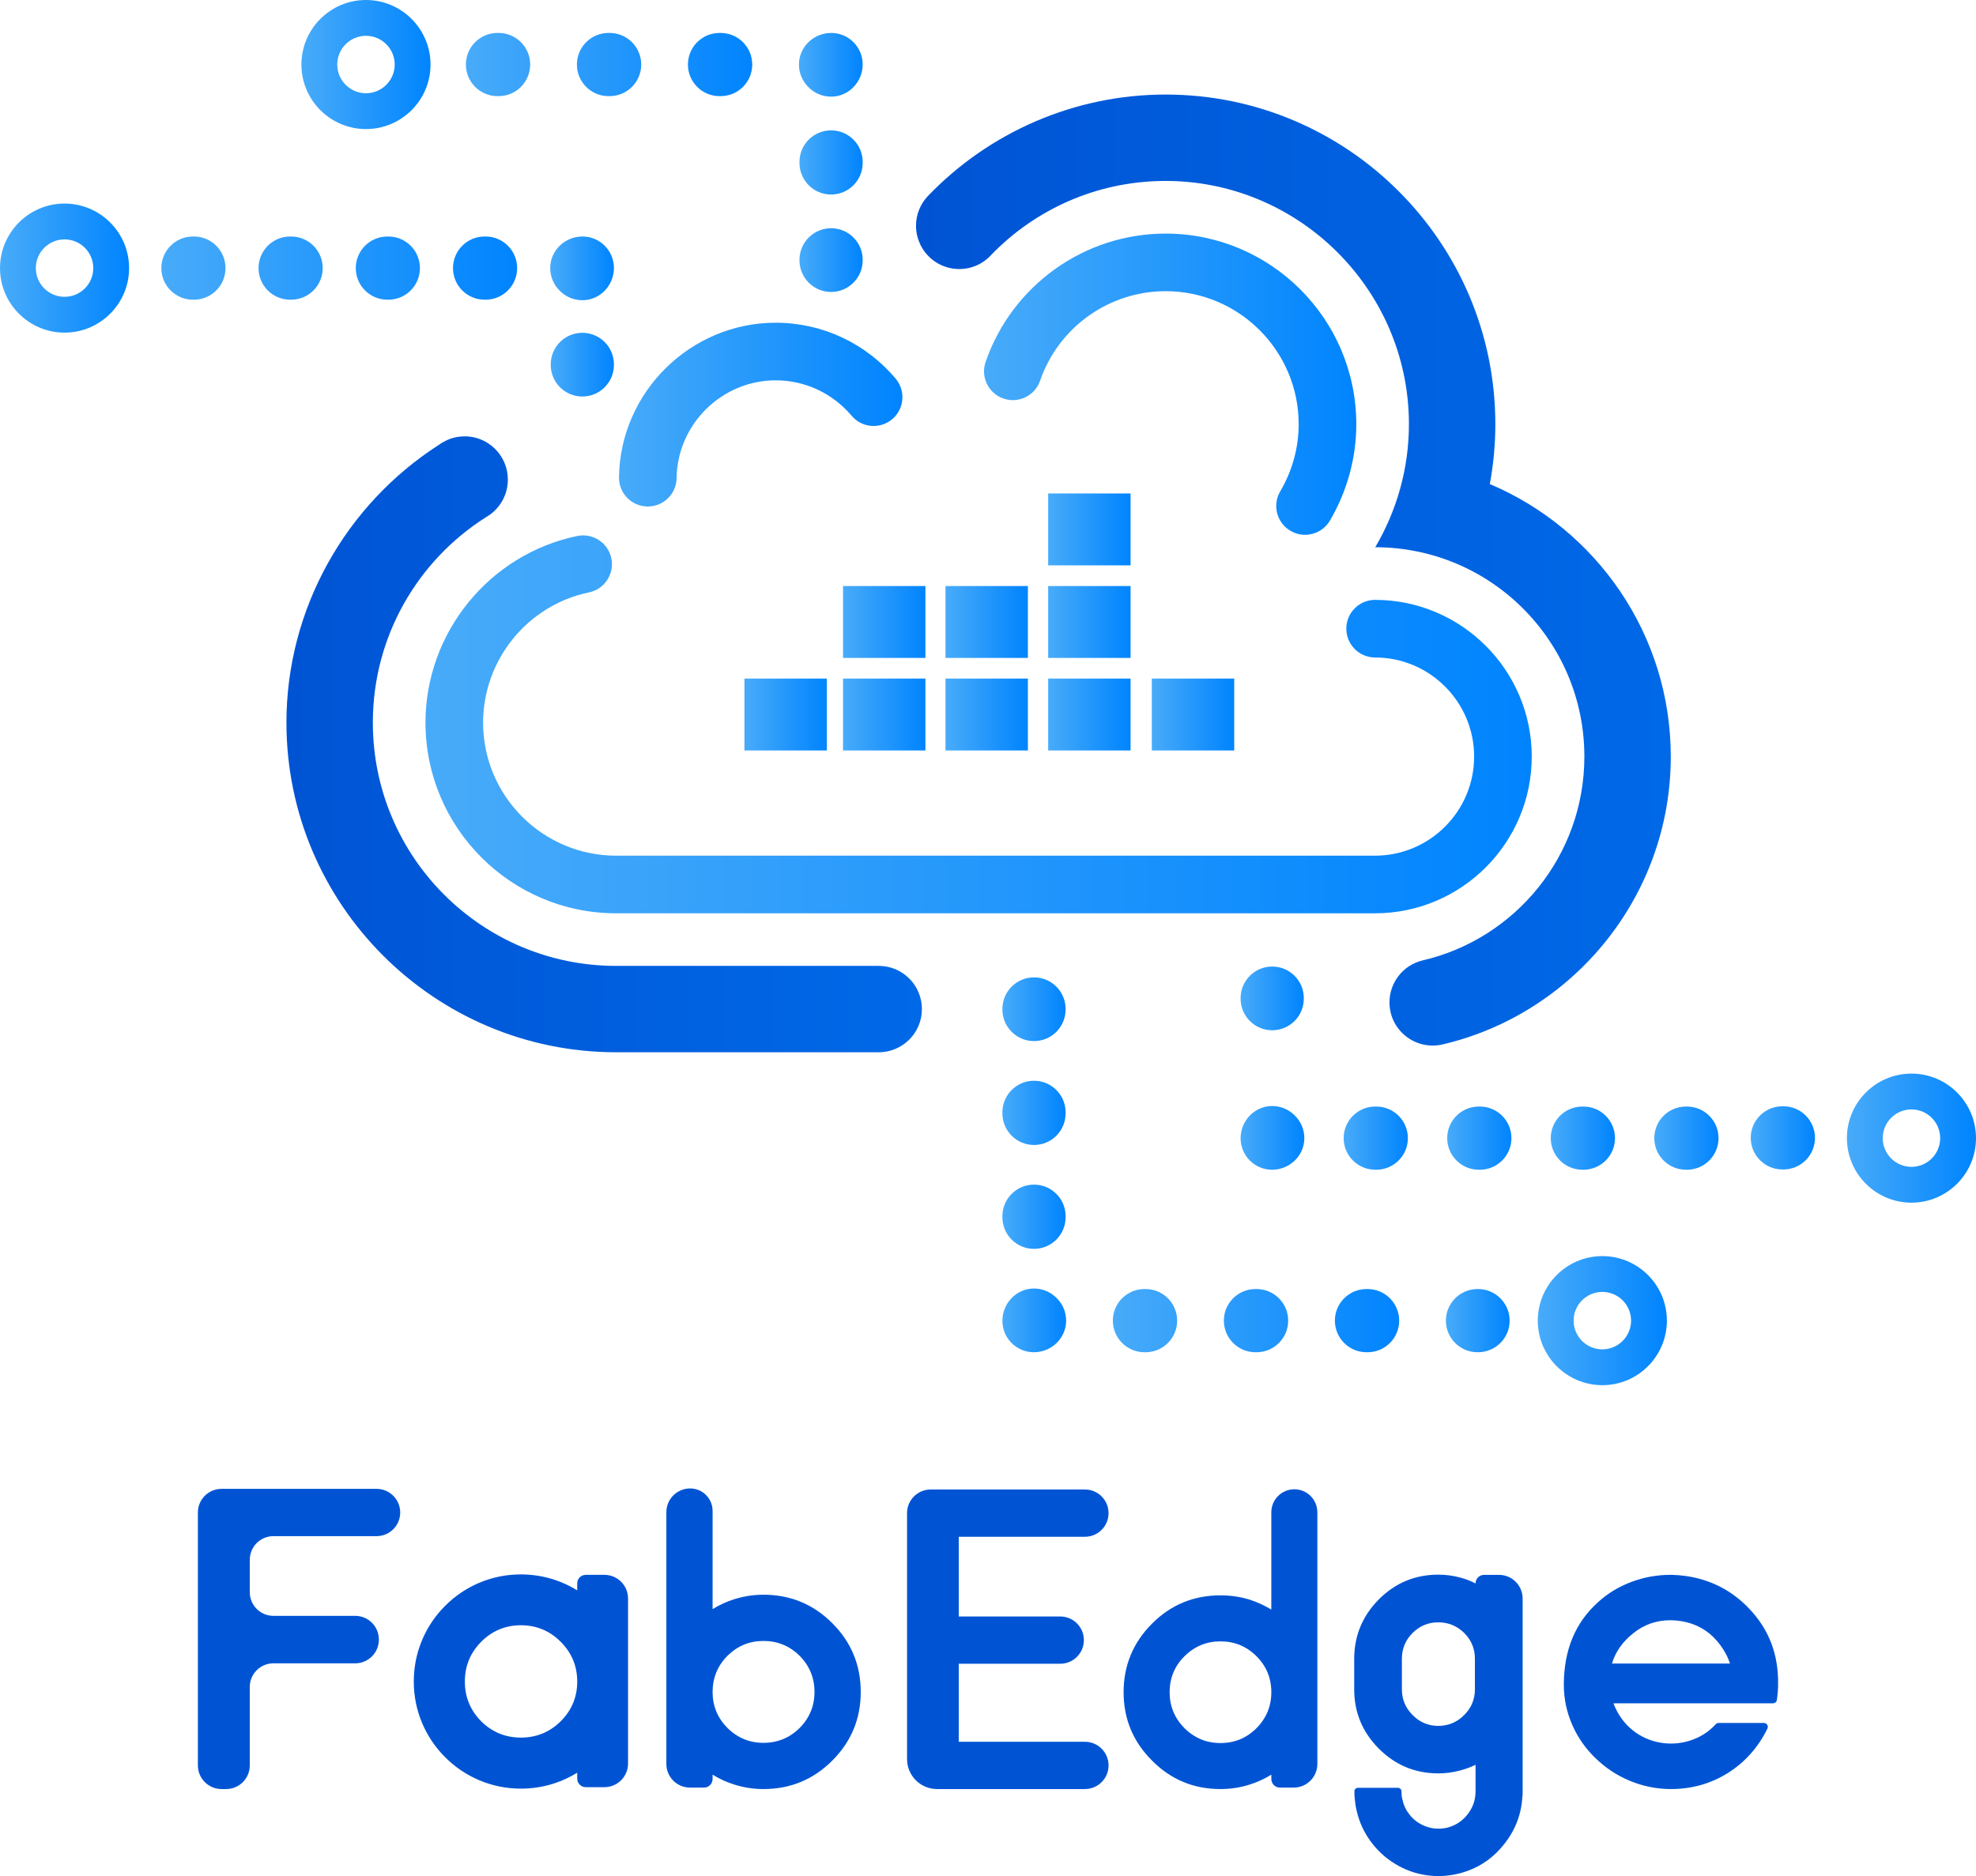 <?xml version="1.0" encoding="utf-8"?>
<!-- Generator: Adobe Illustrator 24.0.1, SVG Export Plug-In . SVG Version: 6.00 Build 0)  -->
<svg version="1.1" id="图层_1" xmlns="http://www.w3.org/2000/svg" xmlns:xlink="http://www.w3.org/1999/xlink" x="0px" y="0px"
	 viewBox="371.49 223.08 1931.35 1834.164" style="enable-background:new 0 0 2674.33 2296.66;" xml:space="preserve">
<style type="text/css">
	.st0{fill:url(#SVGID_1_);}
	.st1{fill:#FFFFFF;}
	.st2{fill:url(#SVGID_2_);}
	.st3{fill:url(#SVGID_3_);}
	.st4{fill:url(#SVGID_4_);}
	.st5{fill:url(#SVGID_5_);}
	.st6{fill:url(#SVGID_6_);}
	.st7{fill:url(#SVGID_7_);}
	.st8{fill:url(#SVGID_8_);}
	.st9{fill:url(#SVGID_9_);}
	.st10{fill:url(#SVGID_10_);}
	.st11{fill:url(#SVGID_11_);}
	.st12{fill:url(#SVGID_12_);}
	.st13{fill:url(#SVGID_13_);}
	.st14{fill:url(#SVGID_14_);}
	.st15{fill:url(#SVGID_15_);}
	.st16{fill:url(#SVGID_16_);}
	.st17{fill:url(#SVGID_17_);}
	.st18{fill:url(#SVGID_18_);}
	.st19{fill:url(#SVGID_19_);}
	.st20{fill:url(#SVGID_20_);}
	.st21{fill:url(#SVGID_21_);}
	.st22{fill:url(#SVGID_22_);}
	.st23{fill:url(#SVGID_23_);}
	.st24{fill:url(#SVGID_24_);}
	.st25{fill:url(#SVGID_25_);}
	.st26{fill:url(#SVGID_26_);}
	.st27{fill:url(#SVGID_27_);}
	.st28{fill:url(#SVGID_28_);}
	.st29{fill:url(#SVGID_29_);}
	.st30{fill:url(#SVGID_30_);}
	.st31{fill:url(#SVGID_31_);}
	.st32{fill:url(#SVGID_32_);}
	.st33{fill:url(#SVGID_33_);}
	.st34{fill:url(#SVGID_34_);}
	.st35{fill:url(#SVGID_35_);}
	.st36{fill:url(#SVGID_36_);}
	.st37{fill:url(#SVGID_37_);}
	.st38{fill:url(#SVGID_38_);}
	.st39{fill:url(#SVGID_39_);}
	.st40{fill:url(#SVGID_40_);}
	.st41{fill:url(#SVGID_41_);}
	.st42{fill:url(#SVGID_42_);}
	.st43{fill:url(#SVGID_43_);}
	.st44{fill:url(#SVGID_44_);}
	.st45{fill:url(#SVGID_45_);}
	.st46{fill:url(#SVGID_46_);}
	.st47{fill:url(#SVGID_47_);}
	.st48{fill:url(#SVGID_48_);}
	.st49{fill:url(#SVGID_49_);}
	.st50{fill:url(#SVGID_50_);}
	.st51{fill:url(#SVGID_51_);}
	.st52{fill:url(#SVGID_52_);}
	.st53{fill:url(#SVGID_53_);}
	.st54{fill:url(#SVGID_54_);}
	.st55{fill:url(#SVGID_55_);}
	.st56{fill:url(#SVGID_56_);}
	.st57{fill:url(#SVGID_57_);}
	.st58{fill:url(#SVGID_58_);}
	.st59{fill:url(#SVGID_59_);}
	.st60{fill:url(#SVGID_60_);}
	.st61{fill:url(#SVGID_61_);}
	.st62{fill:url(#SVGID_62_);}
	.st63{fill:url(#SVGID_63_);}
	.st64{fill:url(#SVGID_64_);}
	.st65{fill:url(#SVGID_65_);}
	.st66{fill:url(#SVGID_66_);}
	.st67{fill:url(#SVGID_67_);}
	.st68{fill:url(#SVGID_68_);}
	.st69{fill:url(#SVGID_69_);}
	.st70{fill:url(#SVGID_70_);}
	.st71{fill:url(#SVGID_71_);}
	.st72{fill:url(#SVGID_72_);}
	.st73{fill:url(#SVGID_73_);}
	.st74{fill:url(#SVGID_74_);}
	.st75{fill:url(#SVGID_75_);}
	.st76{fill:#0054D4;}
	.st77{fill:url(#SVGID_76_);}
	.st78{fill:url(#SVGID_77_);}
	.st79{fill:url(#SVGID_78_);}
</style>
<g>
	<linearGradient id="SVGID_1_" gradientUnits="userSpaceOnUse" x1="787.365" y1="931.219" x2="1868.635" y2="931.219">
		<stop  offset="3.196674e-07" style="stop-color:#48ABF9"/>
		<stop  offset="1" style="stop-color:#0084FE"/>
	</linearGradient>
	<path class="st0" d="M1715.58,809.52h-0.02c-15.53,0-28.17,12.59-28.17,28.13c-0.02,15.57,12.59,28.18,28.13,28.2
		c53.39,0.04,96.79,43.51,96.79,96.89c0,53.43-43.46,96.86-96.89,96.86h-741.7c-71.72,0-130.05-58.31-130.05-130.05
		c0-61.38,43.49-114.93,103.47-127.33c15.21-3.14,25.03-18.05,21.88-33.28c-3.15-15.21-18.03-24.97-33.3-21.87
		c-85.98,17.8-148.36,94.52-148.36,182.48c0,102.77,83.6,186.39,186.35,186.39h741.7c84.49,0,153.21-68.75,153.21-153.21
		C1868.63,878.34,1799.97,809.62,1715.58,809.52L1715.58,809.52z"/>
	<linearGradient id="SVGID_2_" gradientUnits="userSpaceOnUse" x1="1333.29" y1="598.653" x2="1697.154" y2="598.653">
		<stop  offset="3.196674e-07" style="stop-color:#48ABF9"/>
		<stop  offset="1" style="stop-color:#0084FE"/>
	</linearGradient>
	<path class="st2" d="M1352.25,612.72c14.66,5.04,30.71-2.68,35.8-17.4c18.11-52.42,67.44-87.58,122.73-87.58
		c71.72,0,130.04,58.35,130.04,130.05c0,22.89-6.23,45.6-18.04,65.65c-7.89,13.44-3.42,30.69,9.98,38.55
		c4.51,2.66,9.42,3.93,14.25,3.93c9.66,0,19.06-4.95,24.31-13.87c16.9-28.71,25.82-61.32,25.82-94.24
		c0-102.75-83.57-186.37-186.37-186.37c-79.28,0-150,50.46-175.95,125.48C1329.77,591.62,1337.56,607.64,1352.25,612.72
		L1352.25,612.72z"/>
	<linearGradient id="SVGID_3_" gradientUnits="userSpaceOnUse" x1="976.489" y1="628.401" x2="1253.513" y2="628.401">
		<stop  offset="3.196674e-07" style="stop-color:#48ABF9"/>
		<stop  offset="1" style="stop-color:#0084FE"/>
	</linearGradient>
	<path class="st3" d="M1004.26,718.23h0.4c15.38,0,27.93-12.35,28.14-27.79c0.72-52.66,44.19-95.54,96.9-95.54
		c28.59,0,55.59,12.6,74.14,34.62c10.01,11.89,27.75,13.4,39.66,3.41c11.87-10,13.42-27.78,3.41-39.69
		c-29.25-34.71-71.96-54.66-117.21-54.66c-83.35,0-152.08,67.8-153.21,151.13C976.29,705.24,988.7,718.02,1004.26,718.23
		L1004.26,718.23z"/>
	<path d="M800.13,658.19c2.04-1.31,4.11-2.6,6.18-3.87C804.14,655.44,802.07,656.73,800.13,658.19z"/>
	<linearGradient id="SVGID_4_" gradientUnits="userSpaceOnUse" x1="651.45" y1="950.737" x2="1272.576" y2="950.737">
		<stop  offset="4.262232e-07" style="stop-color:#0054D4"/>
		<stop  offset="1" style="stop-color:#0069E7"/>
	</linearGradient>
	<path class="st4" d="M973.72,1167.35c-131.35,0-237.82-106.49-237.82-237.81c0-84.42,44.01-158.51,110.32-200.68
		c1.17-0.66,2.31-1.36,3.41-2.13c11.02-7.63,18.24-20.36,18.24-34.78c0-2.89-0.29-5.72-0.85-8.45c-0.99-4.88-2.82-9.45-5.33-13.57
		c-7.43-12.16-20.82-20.27-36.11-20.27c-5.24,0-10.26,0.96-14.89,2.71c-2.32,0.87-4.52,2.02-6.63,3.33
		c-1.32,0.82-2.63,1.64-3.93,2.48c-90.19,58.03-148.68,159.46-148.68,271.36c0,177.67,144.56,322.25,322.27,322.25h256.63
		c23.32,0,42.22-18.9,42.22-42.22v0c0-23.32-18.9-42.22-42.22-42.22H973.72z"/>
	<path d="M1271.27,462.76l-2.78-7.06C1269.21,458.15,1270.15,460.51,1271.27,462.76z"/>
	<path d="M1340.82,471.75c-0.79,0.82-1.58,1.64-2.36,2.47C1339.27,473.43,1340.06,472.61,1340.82,471.75z"/>
	<linearGradient id="SVGID_5_" gradientUnits="userSpaceOnUse" x1="1266.796" y1="780.401" x2="2004.517" y2="780.401">
		<stop  offset="4.262232e-07" style="stop-color:#0054D4"/>
		<stop  offset="1" style="stop-color:#0069E7"/>
	</linearGradient>
	<path class="st5" d="M1827.64,696.31c3.59-19.3,5.4-38.89,5.4-58.53c0-177.71-144.56-322.27-322.25-322.27
		c-89.48,0-172.64,37.12-232.12,98.95c-0.22,0.23-0.43,0.46-0.65,0.69c-6.96,7.54-11.22,17.6-11.22,28.67c0,4.12,0.6,8.1,1.7,11.87
		l2.78,7.06c6.95,13.85,21.26,23.35,37.81,23.35c7.5,0,14.53-1.96,20.64-5.38c1.13-0.72,2.26-1.43,3.41-2.13
		c1.9-1.31,3.67-2.79,5.33-4.39c0.78-0.83,1.57-1.65,2.36-2.47c42.57-43.71,101.78-71.07,167.46-71.75
		c131.39-1.36,239.63,105.17,240.29,236.56c0.23,44.43-11.96,85.88-32.91,121.52c112.9,0.11,204.39,91.67,204.39,204.64
		c0,96.93-67.45,178.15-157.97,199.26c-19.07,4.45-32.52,21.5-32.52,41.08v0c0,27.31,25.51,47.31,52.09,41.06
		c127.59-30.02,222.86-144.79,222.86-281.4C2004.52,843.14,1931.47,740.19,1827.64,696.31z"/>
	<g>
		<linearGradient id="SVGID_6_" gradientUnits="userSpaceOnUse" x1="1351.228" y1="1209.726" x2="1413.006" y2="1209.726">
			<stop  offset="3.196674e-07" style="stop-color:#48ABF9"/>
			<stop  offset="1" style="stop-color:#0084FE"/>
		</linearGradient>
		<path class="st6" d="M1382.12,1240.87c-17.06,0-30.89-13.83-30.89-30.89v-0.51c0-17.06,13.83-30.89,30.89-30.89
			s30.89,13.83,30.89,30.89v0.51C1413.01,1227.04,1399.18,1240.87,1382.12,1240.87z"/>
		<linearGradient id="SVGID_7_" gradientUnits="userSpaceOnUse" x1="1351.228" y1="1361.815" x2="1413.006" y2="1361.815">
			<stop  offset="3.196674e-07" style="stop-color:#48ABF9"/>
			<stop  offset="1" style="stop-color:#0084FE"/>
		</linearGradient>
		<path class="st7" d="M1382.12,1443.98c-17.06,0-30.89-13.83-30.89-30.89v-1.01c0-17.06,13.83-30.89,30.89-30.89
			s30.89,13.83,30.89,30.89v1.01C1413.01,1430.16,1399.18,1443.98,1382.12,1443.98z M1382.12,1342.43
			c-17.06,0-30.89-13.83-30.89-30.89v-1.01c0-17.06,13.83-30.89,30.89-30.89s30.89,13.83,30.89,30.89v1.01
			C1413.01,1328.6,1399.18,1342.43,1382.12,1342.43z"/>
		<linearGradient id="SVGID_8_" gradientUnits="userSpaceOnUse" x1="1351.228" y1="1513.903" x2="1413.521" y2="1513.903">
			<stop  offset="3.196674e-07" style="stop-color:#48ABF9"/>
			<stop  offset="1" style="stop-color:#0084FE"/>
		</linearGradient>
		<path class="st8" d="M1381.95,1545.05L1381.95,1545.05c-16.97,0-30.72-13.76-30.72-30.72v0c0-16.99,13.44-31.32,30.43-31.56
			c8.85-0.13,16.85,3.46,22.56,9.3c5.84,5.71,9.43,13.72,9.3,22.56C1413.27,1531.62,1398.95,1545.05,1381.95,1545.05z"/>
		<linearGradient id="SVGID_9_" gradientUnits="userSpaceOnUse" x1="1459.182" y1="1514.161" x2="1739.06" y2="1514.161">
			<stop  offset="3.196674e-07" style="stop-color:#48ABF9"/>
			<stop  offset="1" style="stop-color:#0084FE"/>
		</linearGradient>
		<path class="st9" d="M1708.17,1545.05h-1.07c-17.06,0-30.89-13.83-30.89-30.89s13.83-30.89,30.89-30.89h1.07
			c17.06,0,30.89,13.83,30.89,30.89S1725.23,1545.05,1708.17,1545.05z M1599.66,1545.05h-1.07c-17.06,0-30.89-13.83-30.89-30.89
			s13.83-30.89,30.89-30.89h1.07c17.06,0,30.89,13.83,30.89,30.89S1616.72,1545.05,1599.66,1545.05z M1491.15,1545.05h-1.07
			c-17.06,0-30.89-13.83-30.89-30.89s13.83-30.89,30.89-30.89h1.07c17.06,0,30.89,13.83,30.89,30.89S1508.2,1545.05,1491.15,1545.05
			z"/>
		<linearGradient id="SVGID_10_" gradientUnits="userSpaceOnUse" x1="1784.719" y1="1514.161" x2="1847.012" y2="1514.161">
			<stop  offset="3.196674e-07" style="stop-color:#48ABF9"/>
			<stop  offset="1" style="stop-color:#0084FE"/>
		</linearGradient>
		<path class="st10" d="M1816.12,1545.05h-0.51c-17.06,0-30.89-13.83-30.89-30.89s13.83-30.89,30.89-30.89h0.51
			c17.06,0,30.89,13.83,30.89,30.89S1833.18,1545.05,1816.12,1545.05z"/>
	</g>
	<linearGradient id="SVGID_11_" gradientUnits="userSpaceOnUse" x1="1584.056" y1="1199.137" x2="1645.834" y2="1199.137">
		<stop  offset="3.196674e-07" style="stop-color:#48ABF9"/>
		<stop  offset="1" style="stop-color:#0084FE"/>
	</linearGradient>
	<path class="st11" d="M1614.94,1230.28c-17.06,0-30.89-13.83-30.89-30.89v-0.51c0-17.06,13.83-30.89,30.89-30.89
		s30.89,13.83,30.89,30.89v0.51C1645.83,1216.45,1632,1230.28,1614.94,1230.28z"/>
	<linearGradient id="SVGID_12_" gradientUnits="userSpaceOnUse" x1="1584.056" y1="1335.483" x2="1646.349" y2="1335.483">
		<stop  offset="3.196674e-07" style="stop-color:#48ABF9"/>
		<stop  offset="1" style="stop-color:#0084FE"/>
	</linearGradient>
	<path class="st12" d="M1614.83,1366.63L1614.83,1366.63c-16.99,0-30.77-13.78-30.77-30.77v0c0-16.97,13.42-31.25,30.38-31.52
		c8.86-0.14,16.89,3.45,22.61,9.3c5.85,5.72,9.44,13.74,9.3,22.61C1646.07,1353.22,1631.79,1366.63,1614.83,1366.63z"/>
	<linearGradient id="SVGID_13_" gradientUnits="userSpaceOnUse" x1="1988.412" y1="1335.741" x2="2051.192" y2="1335.741">
		<stop  offset="3.196674e-07" style="stop-color:#48ABF9"/>
		<stop  offset="1" style="stop-color:#0084FE"/>
	</linearGradient>
	<path class="st13" d="M2020.3,1366.63h-1c-17.06,0-30.89-13.83-30.89-30.89s13.83-30.89,30.89-30.89h1
		c17.06,0,30.89,13.83,30.89,30.89S2037.36,1366.63,2020.3,1366.63z"/>
	<linearGradient id="SVGID_14_" gradientUnits="userSpaceOnUse" x1="2082.672" y1="1335.483" x2="2145.453" y2="1335.483">
		<stop  offset="3.196674e-07" style="stop-color:#48ABF9"/>
		<stop  offset="1" style="stop-color:#0084FE"/>
	</linearGradient>
	<path class="st14" d="M2114.56,1366.37h-1c-17.06,0-30.89-13.83-30.89-30.89c0-17.06,13.83-30.89,30.89-30.89h1
		c17.06,0,30.89,13.83,30.89,30.89C2145.45,1352.54,2131.62,1366.37,2114.56,1366.37z"/>
	<linearGradient id="SVGID_15_" gradientUnits="userSpaceOnUse" x1="1887.201" y1="1335.741" x2="1949.981" y2="1335.741">
		<stop  offset="3.196674e-07" style="stop-color:#48ABF9"/>
		<stop  offset="1" style="stop-color:#0084FE"/>
	</linearGradient>
	<path class="st15" d="M1919.09,1366.63h-1c-17.06,0-30.89-13.83-30.89-30.89s13.83-30.89,30.89-30.89h1
		c17.06,0,30.89,13.83,30.89,30.89S1936.15,1366.63,1919.09,1366.63z"/>
	<linearGradient id="SVGID_16_" gradientUnits="userSpaceOnUse" x1="1785.99" y1="1335.741" x2="1848.771" y2="1335.741">
		<stop  offset="3.196674e-07" style="stop-color:#48ABF9"/>
		<stop  offset="1" style="stop-color:#0084FE"/>
	</linearGradient>
	<path class="st16" d="M1817.88,1366.63h-1c-17.06,0-30.89-13.83-30.89-30.89s13.83-30.89,30.89-30.89h1
		c17.06,0,30.89,13.83,30.89,30.89S1834.94,1366.63,1817.88,1366.63z"/>
	<linearGradient id="SVGID_17_" gradientUnits="userSpaceOnUse" x1="1684.78" y1="1335.741" x2="1747.56" y2="1335.741">
		<stop  offset="3.196674e-07" style="stop-color:#48ABF9"/>
		<stop  offset="1" style="stop-color:#0084FE"/>
	</linearGradient>
	<path class="st17" d="M1716.67,1366.63h-1c-17.06,0-30.89-13.83-30.89-30.89s13.83-30.89,30.89-30.89h1
		c17.06,0,30.89,13.83,30.89,30.89S1733.73,1366.63,1716.67,1366.63z"/>
	<linearGradient id="SVGID_18_" gradientUnits="userSpaceOnUse" x1="1874.534" y1="1514.161" x2="2000.706" y2="1514.161">
		<stop  offset="3.196674e-07" style="stop-color:#48ABF9"/>
		<stop  offset="1" style="stop-color:#0084FE"/>
	</linearGradient>
	<path class="st18" d="M1937.62,1577.25c-34.79,0-63.09-28.3-63.09-63.09s28.3-63.09,63.09-63.09s63.09,28.3,63.09,63.09
		S1972.41,1577.25,1937.62,1577.25z M1937.62,1486.08c-15.48,0-28.08,12.6-28.08,28.08s12.6,28.08,28.08,28.08
		s28.08-12.6,28.08-28.08S1953.1,1486.08,1937.62,1486.08z"/>
	<linearGradient id="SVGID_19_" gradientUnits="userSpaceOnUse" x1="2176.663" y1="1335.74" x2="2302.835" y2="1335.74">
		<stop  offset="3.196674e-07" style="stop-color:#48ABF9"/>
		<stop  offset="1" style="stop-color:#0084FE"/>
	</linearGradient>
	<path class="st19" d="M2239.75,1398.83c-34.79,0-63.09-28.3-63.09-63.09s28.3-63.09,63.09-63.09c34.79,0,63.09,28.3,63.09,63.09
		S2274.53,1398.83,2239.75,1398.83z M2239.75,1307.66c-15.48,0-28.08,12.6-28.08,28.08s12.6,28.08,28.08,28.08
		c15.48,0,28.08-12.6,28.08-28.08S2255.23,1307.66,2239.75,1307.66z"/>
	<linearGradient id="SVGID_20_" gradientUnits="userSpaceOnUse" x1="1152.896" y1="477.345" x2="1214.674" y2="477.345">
		<stop  offset="3.196674e-07" style="stop-color:#48ABF9"/>
		<stop  offset="1" style="stop-color:#0084FE"/>
	</linearGradient>
	<path class="st20" d="M1183.79,508.49c-17.06,0-30.89-13.83-30.89-30.89v-0.51c0-17.06,13.83-30.89,30.89-30.89
		s30.89,13.83,30.89,30.89v0.51C1214.67,494.66,1200.84,508.49,1183.79,508.49z"/>
	<linearGradient id="SVGID_21_" gradientUnits="userSpaceOnUse" x1="1152.896" y1="381.887" x2="1214.674" y2="381.887">
		<stop  offset="3.196674e-07" style="stop-color:#48ABF9"/>
		<stop  offset="1" style="stop-color:#0084FE"/>
	</linearGradient>
	<path class="st21" d="M1183.79,413.25c-17.06,0-30.89-13.83-30.89-30.89v-0.95c0-17.06,13.83-30.89,30.89-30.89
		s30.89,13.83,30.89,30.89v0.95C1214.67,399.42,1200.84,413.25,1183.79,413.25z"/>
	<linearGradient id="SVGID_22_" gradientUnits="userSpaceOnUse" x1="1152.381" y1="286.428" x2="1214.674" y2="286.428">
		<stop  offset="3.196674e-07" style="stop-color:#48ABF9"/>
		<stop  offset="1" style="stop-color:#0084FE"/>
	</linearGradient>
	<path class="st22" d="M1184.29,317.57c-8.86,0.14-16.89-3.45-22.61-9.3c-5.85-5.72-9.44-13.74-9.3-22.61
		c0.27-16.96,14.55-30.38,31.52-30.38l0,0c16.99,0,30.77,13.78,30.77,30.77v0C1214.67,303.02,1201.26,317.3,1184.29,317.57z"/>
	<linearGradient id="SVGID_23_" gradientUnits="userSpaceOnUse" x1="826.842" y1="286.17" x2="1106.72" y2="286.17">
		<stop  offset="3.196674e-07" style="stop-color:#48ABF9"/>
		<stop  offset="1" style="stop-color:#0084FE"/>
	</linearGradient>
	<path class="st23" d="M1075.83,317.06h-1.07c-17.06,0-30.89-13.83-30.89-30.89s13.83-30.89,30.89-30.89h1.07
		c17.06,0,30.89,13.83,30.89,30.89S1092.89,317.06,1075.83,317.06z M967.32,317.06h-1.07c-17.06,0-30.89-13.83-30.89-30.89
		s13.83-30.89,30.89-30.89h1.07c17.06,0,30.89,13.83,30.89,30.89S984.38,317.06,967.32,317.06z M858.81,317.06h-1.07
		c-17.06,0-30.89-13.83-30.89-30.89s13.83-30.89,30.89-30.89h1.07c17.06,0,30.89,13.83,30.89,30.89S875.87,317.06,858.81,317.06z"/>
	<linearGradient id="SVGID_24_" gradientUnits="userSpaceOnUse" x1="909.771" y1="579.573" x2="971.549" y2="579.573">
		<stop  offset="3.196674e-07" style="stop-color:#48ABF9"/>
		<stop  offset="1" style="stop-color:#0084FE"/>
	</linearGradient>
	<path class="st24" d="M940.66,610.72c-17.06,0-30.89-13.83-30.89-30.89v-0.51c0-17.06,13.83-30.89,30.89-30.89
		s30.89,13.83,30.89,30.89v0.51C971.55,596.89,957.72,610.72,940.66,610.72z"/>
	<linearGradient id="SVGID_25_" gradientUnits="userSpaceOnUse" x1="909.256" y1="485.441" x2="971.549" y2="485.441">
		<stop  offset="3.196674e-07" style="stop-color:#48ABF9"/>
		<stop  offset="1" style="stop-color:#0084FE"/>
	</linearGradient>
	<path class="st25" d="M941.17,516.58c-8.86,0.14-16.89-3.45-22.61-9.3c-5.85-5.72-9.44-13.74-9.3-22.61
		c0.27-16.96,14.55-30.38,31.52-30.38h0c16.99,0,30.77,13.78,30.77,30.77v0C971.55,502.03,958.13,516.31,941.17,516.58z"/>
	<linearGradient id="SVGID_26_" gradientUnits="userSpaceOnUse" x1="529.175" y1="485.183" x2="876.956" y2="485.183">
		<stop  offset="3.196674e-07" style="stop-color:#48ABF9"/>
		<stop  offset="1" style="stop-color:#0084FE"/>
	</linearGradient>
	<path class="st26" d="M846.07,516.07h-0.94c-17.06,0-30.89-13.83-30.89-30.89s13.83-30.89,30.89-30.89h0.94
		c17.06,0,30.89,13.83,30.89,30.89S863.13,516.07,846.07,516.07z M751.05,516.07h-0.94c-17.06,0-30.89-13.83-30.89-30.89
		s13.83-30.89,30.89-30.89h0.94c17.06,0,30.89,13.83,30.89,30.89S768.11,516.07,751.05,516.07z M656.02,516.07h-0.94
		c-17.06,0-30.89-13.83-30.89-30.89s13.83-30.89,30.89-30.89h0.94c17.06,0,30.89,13.83,30.89,30.89S673.08,516.07,656.02,516.07z
		 M561.01,516.07h-0.94c-17.06,0-30.89-13.83-30.89-30.89s13.83-30.89,30.89-30.89h0.94c17.06,0,30.89,13.83,30.89,30.89
		S578.06,516.07,561.01,516.07z"/>
	<linearGradient id="SVGID_27_" gradientUnits="userSpaceOnUse" x1="666.1" y1="286.171" x2="792.272" y2="286.171">
		<stop  offset="3.196674e-07" style="stop-color:#48ABF9"/>
		<stop  offset="1" style="stop-color:#0084FE"/>
	</linearGradient>
	<path class="st27" d="M729.19,349.26c-34.79,0-63.09-28.3-63.09-63.09s28.3-63.09,63.09-63.09c34.79,0,63.09,28.3,63.09,63.09
		S763.97,349.26,729.19,349.26z M729.19,258.09c-15.48,0-28.08,12.6-28.08,28.08s12.6,28.08,28.08,28.08
		c15.48,0,28.08-12.6,28.08-28.08S744.67,258.09,729.19,258.09z"/>
	<linearGradient id="SVGID_28_" gradientUnits="userSpaceOnUse" x1="371.493" y1="485.183" x2="497.666" y2="485.183">
		<stop  offset="3.196674e-07" style="stop-color:#48ABF9"/>
		<stop  offset="1" style="stop-color:#0084FE"/>
	</linearGradient>
	<path class="st28" d="M434.58,548.27c-34.79,0-63.09-28.3-63.09-63.09s28.3-63.09,63.09-63.09s63.09,28.3,63.09,63.09
		S469.37,548.27,434.58,548.27z M434.58,457.1c-15.48,0-28.08,12.6-28.08,28.08s12.6,28.08,28.08,28.08s28.08-12.6,28.08-28.08
		S450.06,457.1,434.58,457.1z"/>
	<g>
		<linearGradient id="SVGID_29_" gradientUnits="userSpaceOnUse" x1="1395.979" y1="831.127" x2="1476.506" y2="831.127">
			<stop  offset="3.196674e-07" style="stop-color:#48ABF9"/>
			<stop  offset="1" style="stop-color:#0084FE"/>
		</linearGradient>
		<rect x="1395.98" y="795.99" class="st29" width="80.53" height="70.28"/>
		<linearGradient id="SVGID_30_" gradientUnits="userSpaceOnUse" x1="1395.979" y1="921.613" x2="1476.506" y2="921.613">
			<stop  offset="3.196674e-07" style="stop-color:#48ABF9"/>
			<stop  offset="1" style="stop-color:#0084FE"/>
		</linearGradient>
		<rect x="1395.98" y="886.47" class="st30" width="80.53" height="70.28"/>
		<linearGradient id="SVGID_31_" gradientUnits="userSpaceOnUse" x1="1497.278" y1="921.613" x2="1577.805" y2="921.613">
			<stop  offset="3.196674e-07" style="stop-color:#48ABF9"/>
			<stop  offset="1" style="stop-color:#0084FE"/>
		</linearGradient>
		<rect x="1497.28" y="886.47" class="st31" width="80.53" height="70.28"/>
		<linearGradient id="SVGID_32_" gradientUnits="userSpaceOnUse" x1="1295.629" y1="831.127" x2="1376.156" y2="831.127">
			<stop  offset="3.196674e-07" style="stop-color:#48ABF9"/>
			<stop  offset="1" style="stop-color:#0084FE"/>
		</linearGradient>
		<rect x="1295.63" y="795.99" class="st32" width="80.53" height="70.28"/>
		<linearGradient id="SVGID_33_" gradientUnits="userSpaceOnUse" x1="1295.629" y1="921.613" x2="1376.156" y2="921.613">
			<stop  offset="3.196674e-07" style="stop-color:#48ABF9"/>
			<stop  offset="1" style="stop-color:#0084FE"/>
		</linearGradient>
		<rect x="1295.63" y="886.47" class="st33" width="80.53" height="70.28"/>
		<linearGradient id="SVGID_34_" gradientUnits="userSpaceOnUse" x1="1195.468" y1="831.127" x2="1275.995" y2="831.127">
			<stop  offset="3.196674e-07" style="stop-color:#48ABF9"/>
			<stop  offset="1" style="stop-color:#0084FE"/>
		</linearGradient>
		<rect x="1195.47" y="795.99" class="st34" width="80.53" height="70.28"/>
		<linearGradient id="SVGID_35_" gradientUnits="userSpaceOnUse" x1="1195.468" y1="921.613" x2="1275.995" y2="921.613">
			<stop  offset="3.196674e-07" style="stop-color:#48ABF9"/>
			<stop  offset="1" style="stop-color:#0084FE"/>
		</linearGradient>
		<rect x="1195.47" y="886.47" class="st35" width="80.53" height="70.28"/>
		<linearGradient id="SVGID_36_" gradientUnits="userSpaceOnUse" x1="1099.101" y1="921.613" x2="1179.628" y2="921.613">
			<stop  offset="3.196674e-07" style="stop-color:#48ABF9"/>
			<stop  offset="1" style="stop-color:#0084FE"/>
		</linearGradient>
		<rect x="1099.1" y="886.47" class="st36" width="80.53" height="70.28"/>
		<linearGradient id="SVGID_37_" gradientUnits="userSpaceOnUse" x1="1395.979" y1="740.641" x2="1476.506" y2="740.641">
			<stop  offset="3.196674e-07" style="stop-color:#48ABF9"/>
			<stop  offset="1" style="stop-color:#0084FE"/>
		</linearGradient>
		<rect x="1395.98" y="705.5" class="st37" width="80.53" height="70.28"/>
	</g>
</g>
<g>
	<path class="st76" d="M588.01,1678.62h151.54c12.76,0,23.11,10.35,23.11,23.11l0,0c0,12.76-10.35,23.11-23.11,23.11H638.73
		c-12.76,0-23.11,10.35-23.11,23.11v31.7c0,12.76,10.35,23.11,23.11,23.11h79.96c12.76,0,23.11,10.35,23.11,23.11v0.2
		c0,12.76-10.35,23.11-23.11,23.11h-79.96c-12.76,0-23.11,10.35-23.11,23.11v76.69c0,12.76-10.35,23.11-23.11,23.11h-4.5
		c-12.76,0-23.11-10.35-23.11-23.11v-247.26C564.9,1688.97,575.25,1678.62,588.01,1678.62z"/>
	<path class="st76" d="M912.55,1767.17c8.04,2.59,15.75,6.14,23.11,10.63v-6.75c0-4.63,3.75-8.38,8.38-8.38h18.21
		c12.76,0,23.1,10.34,23.1,23.1v161.39c0,12.75-10.34,23.09-23.09,23.09h-18.22c-4.63,0-8.38-3.75-8.38-8.38v-5.73
		c-7.36,4.5-15.07,8.05-23.11,10.63c-10.36,3.27-21,4.91-31.9,4.91c-14.18,0-27.75-2.73-40.7-8.18
		c-12.55-5.32-23.66-12.81-33.34-22.5c-9.68-9.68-17.18-20.79-22.5-33.34c-5.45-12.95-8.18-26.52-8.18-40.7
		c0-14.18,2.73-27.74,8.18-40.7c5.32-12.54,12.81-23.65,22.5-33.34c9.68-9.68,20.79-17.18,33.34-22.5
		c12.95-5.45,26.52-8.18,40.7-8.18C891.55,1762.27,902.19,1763.9,912.55,1767.17z M880.65,1811.96c-15.13,0-28.09,5.39-38.86,16.16
		c-10.63,10.77-15.95,23.72-15.95,38.86c0,15.13,5.32,28.09,15.95,38.86c10.77,10.63,23.72,15.95,38.86,15.95
		c15.13,0,28.09-5.32,38.86-15.95c10.77-10.77,16.16-23.72,16.16-38.86c0-15.13-5.39-28.09-16.16-38.86
		C908.73,1817.35,895.78,1811.96,880.65,1811.96z"/>
	<path class="st76" d="M1117.68,1782.1c26.31,0,48.74,9.27,67.28,27.81c18.54,18.54,27.81,40.97,27.81,67.29
		c0,26.18-9.27,48.54-27.81,67.08c-18.54,18.54-40.97,27.81-67.28,27.81c-9.82,0-19.43-1.5-28.84-4.5
		c-7.36-2.32-14.32-5.52-20.86-9.61v4.29c0,4.63-3.75,8.38-8.38,8.38h-13.71c-12.76,0-23.1-10.34-23.1-23.1v-246.11
		c0-12.84,10.41-23.24,23.24-23.24l0,0c12.13,0,21.95,9.83,21.95,21.95v96.05c6.54-4.09,13.5-7.29,20.86-9.61
		C1098.25,1783.61,1107.86,1782.1,1117.68,1782.1z M1082.5,1841.82c-9.68,9.82-14.52,21.61-14.52,35.38
		c0,13.64,4.84,25.36,14.52,35.18c9.82,9.68,21.54,14.52,35.18,14.52c13.77,0,25.56-4.84,35.38-14.52
		c9.68-9.82,14.52-21.54,14.52-35.18c0-13.77-4.84-25.56-14.52-35.38c-9.82-9.68-21.61-14.52-35.38-14.52
		C1104.04,1827.3,1092.32,1832.14,1082.5,1841.82z"/>
	<path class="st76" d="M1281.14,1679.23h150.75c12.76,0,23.11,10.35,23.11,23.11l0,0c0,12.76-10.35,23.11-23.11,23.11h-123.32v77.92
		h99.19c12.76,0,23.11,10.35,23.11,23.11v0c0,12.76-10.35,23.11-23.11,23.11h-99.19v76.28h123.32c12.76,0,23.11,10.35,23.11,23.11v0
		c0,12.76-10.35,23.11-23.11,23.11h-144.54c-16.18,0-29.3-13.12-29.3-29.3v-240.48C1258.05,1689.57,1268.39,1679.23,1281.14,1679.23
		z"/>
	<path class="st76" d="M1593.22,1787.01c7.36,2.45,14.32,5.66,20.86,9.61v-95.1c0-12.42,10.07-22.5,22.5-22.5l0,0
		c12.42,0,22.5,10.07,22.5,22.5v246.04c0,12.76-10.34,23.1-23.1,23.1h-13.5c-4.63,0-8.38-3.75-8.38-8.38v-4.29
		c-6.54,4.09-13.5,7.3-20.86,9.61c-9.27,3-18.89,4.5-28.84,4.5c-26.18,0-48.47-9.27-66.88-27.81
		c-18.54-18.41-27.81-40.7-27.81-66.88c0-26.18,9.27-48.54,27.81-67.08c18.41-18.41,40.7-27.61,66.88-27.61
		C1574.34,1782.72,1583.95,1784.15,1593.22,1787.01z M1564.39,1827.71c-13.64,0-25.36,4.84-35.18,14.52
		c-9.68,9.68-14.52,21.41-14.52,35.18c0,13.64,4.84,25.36,14.52,35.18c9.82,9.68,21.54,14.52,35.18,14.52
		c13.77,0,25.49-4.84,35.18-14.52c9.68-9.82,14.52-21.54,14.52-35.18c0-13.77-4.84-25.49-14.52-35.18
		C1589.88,1832.55,1578.15,1827.71,1564.39,1827.71z"/>
	<path class="st76" d="M1695.89,1983.96c-0.41-3.14-0.61-6.34-0.61-9.61l0,0c0-1.92,1.56-3.48,3.48-3.48h39.06
		c1.92,0,3.48,1.56,3.48,3.48l0,0c0,1.36,0.07,2.79,0.2,4.29c0.13,1.36,0.41,2.73,0.82,4.09c1.09,5.04,3.2,9.61,6.34,13.7
		c3,4.09,6.75,7.36,11.25,9.82c3.95,2.18,8.18,3.61,12.68,4.29c4.36,0.54,8.72,0.34,13.09-0.61c8.18-2.05,14.86-6.34,20.04-12.88
		c5.32-6.68,7.98-14.25,7.98-22.7v-25.97c-4.77,2.32-9.75,4.16-14.93,5.52c-6.95,1.91-14.11,2.86-21.47,2.86
		c-22.63,0-42-8.04-58.08-24.13c-16.09-16.09-24.13-35.45-24.13-58.08v-29.65c0-22.63,8.04-42.06,24.13-58.29
		c16.09-16.09,35.45-24.13,58.08-24.13c7.36,0,14.52,0.96,21.47,2.86c5.18,1.36,10.15,3.27,14.93,5.73l0,0
		c0-4.63,3.75-8.38,8.38-8.38h14.53c12.76,0,23.1,10.34,23.1,23.1v192.86h-0.2c-0.82,17.72-6.82,33.54-18,47.45
		c-11.73,14.86-26.79,24.47-45.2,28.84c-10.5,2.45-21,2.86-31.5,1.23c-10.64-1.64-20.59-5.32-29.86-11.04
		c-9.41-5.73-17.38-13.09-23.93-22.09c-6.55-9-11.04-18.89-13.5-29.65C1696.71,1990.23,1696.16,1987.09,1695.89,1983.96z
		 M1752.13,1819.53c-6.95,6.95-10.43,15.34-10.43,25.15v29.86c0,9.82,3.48,18.2,10.43,25.16c6.95,7.09,15.34,10.63,25.15,10.63
		s18.27-3.54,25.36-10.63c6.95-6.95,10.43-15.34,10.43-25.16v-29.86c0-9.82-3.48-18.2-10.43-25.15
		c-7.09-6.95-15.54-10.43-25.36-10.43S1759.08,1812.58,1752.13,1819.53z"/>
	<path class="st76" d="M1964,1911.76c7.91,7.36,17.25,12.2,28.02,14.52c10.36,2.18,20.66,1.71,30.88-1.43
		c10.09-3.14,18.61-8.52,25.56-16.16l0.1-0.1c0.72-0.72,1.7-1.13,2.72-1.13h44.22c2.84,0,4.7,2.96,3.47,5.52l0,0
		c-9,18.41-21.95,32.93-38.86,43.56c-16.64,10.36-35.11,15.54-55.42,15.54c-14.04,0-27.54-2.73-40.49-8.18
		c-12.41-5.18-23.45-12.48-33.13-21.88c-9.82-9.41-17.38-20.18-22.7-32.31c-5.59-12.68-8.38-25.77-8.38-39.27v-0.2v-1.84
		c0.41-32.99,11.52-59.31,33.34-78.94c9.54-8.72,20.59-15.41,33.13-20.04c12.13-4.5,24.81-6.75,38.04-6.75h1.43
		c4.09,0.14,8.25,0.48,12.48,1.02c24.95,3.41,46.01,14.25,63.19,32.52c18.95,20.04,28.22,44.45,27.81,73.22
		c0,5.05-0.41,10.23-1.23,15.54l0,0.02c-0.23,1.86-1.81,3.25-3.68,3.25l0,0h-156.04C1952,1897.52,1957.18,1905.36,1964,1911.76z
		 M2062.37,1849.39c-1.5-4.77-3.75-9.47-6.75-14.11c-3.82-6-8.38-11.18-13.7-15.54c-10.36-8.18-22.77-12.41-37.22-12.68
		c-13.91-0.13-26.18,4.09-36.81,12.68c-10.5,8.32-17.45,18.2-20.86,29.65H2062.37z"/>
</g>
</svg>
